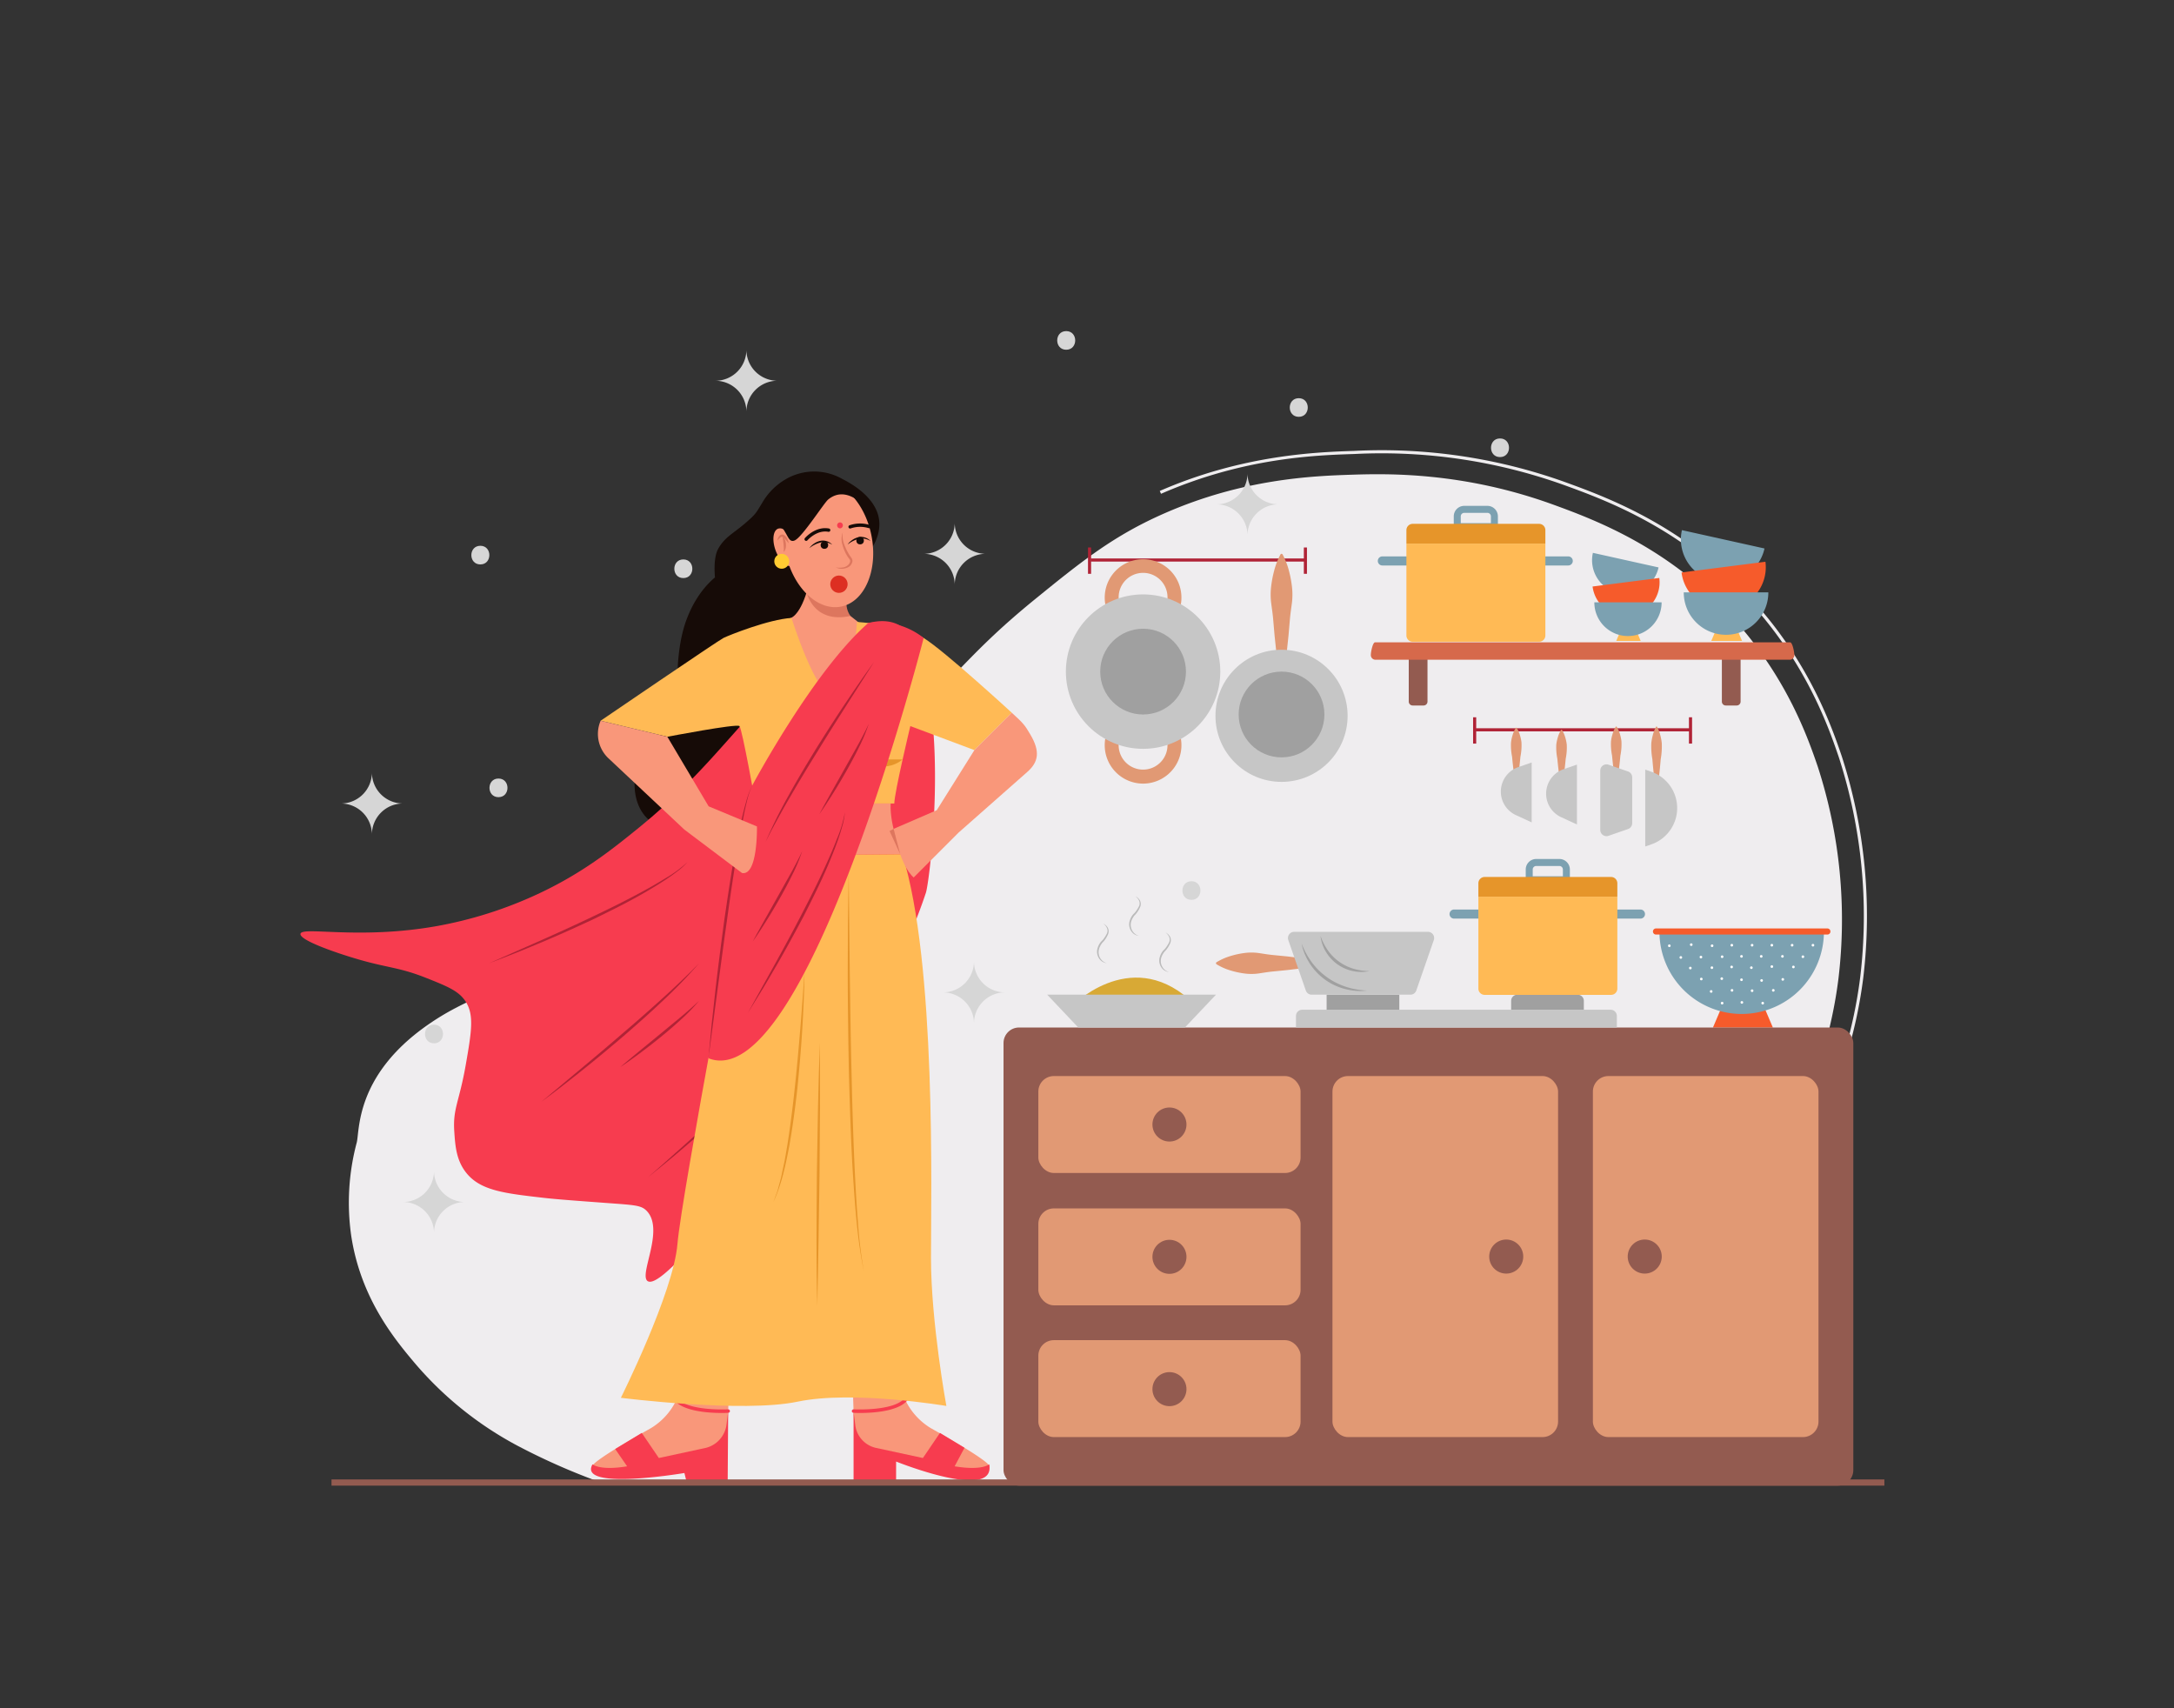 <svg id="Layer_1" data-name="Layer 1" xmlns="http://www.w3.org/2000/svg" viewBox="0 0 700 550"><rect x="0" y="0" width="700" height="550" fill="#333333" stroke="none"/><title>super women</title><path d="M434.696,477.326c16.25-5.08,30.83-10.27,48.37-20.12,18.09-10.16,98.45-58.51,108.9-142.19a159.615,159.615,0,0,0-6.66-68.16c-3.23-9.47-9.93-28.49-26.84-47.3-20.7-23.04-44.32-31.97-58.17-37.02-29.14-10.63-53.58-10.07-65.22-9.69-12.56.41-34.73,1.33-59.93,12.34-16.44,7.18-26.66,15.37-41.72,27.61-23.86,19.41-27,27.49-68.74,67.57-11.46,11-20.88,19.67-35.26,28.21-9.97,5.92-18.03,9.23-32.9,15.27-36.55,14.85-46.957,17.857-58.917,26.217-23.26,16.27-21.753,34.013-22.753,37.833a75.127,75.127,0,0,0-1.77,29.97c3.05,20.07,13.86,33.19,20.57,41.13a113.098,113.098,0,0,0,32.9,26.44,210.247,210.247,0,0,0,26.96,11.89Z" fill="#efedef"/><path d="M486.287,463.141l-.49-.872c23.9-13.427,102.697-63.765,113.178-147.737a166.239,166.239,0,0,0-6.914-70.771c-2.977-8.732-9.949-29.18-27.848-49.096-21.92-24.391-46.945-33.519-60.39-38.422a174.115,174.115,0,0,0-67.747-10.069c-12.425.404-35.551,1.157-62.243,12.812l-.4-.916c26.868-11.732,51.009-12.518,62.61-12.895a175.003,175.003,0,0,1,68.122,10.128c13.526,4.933,38.704,14.116,60.792,38.693,18.035,20.067,25.054,40.651,28.051,49.441a167.315,167.315,0,0,1,6.959,71.218C589.429,399.093,510.291,449.655,486.287,463.141Z" fill="#efedef"/><path d="M274.689,449.992l.531,15.397s42.358,11.889,43.197,6.844c0,0,3.255-.055-18.748-12.441a21.286,21.286,0,0,1-9.096-11.336Z" fill="#f9977a"/><path d="M274.839,454.319v22.579H288.527l.011-6.329s32.261,12.991,29.975.888c0,0-2.259,2.122-11.137.647l3.184-5.962-7.905-4.791-5.49,8.081-15.068-3.247a8.582,8.582,0,0,1-6.711-7.354Z" fill="#f73c4f"/><path d="M276.926,454.93c-1.192,0-1.986-.04-2.118-.047a.566.566,0,0,1-.532-.595.6.6,0,0,1,.594-.532c.14.009,13.894.711,16.765-4.084a.564.564,0,0,1,.968.578C290.101,454.43,281.09,454.93,276.926,454.93Z" fill="#f73c4f"/><path d="M234.612,449.992l-.531,15.397s-42.358,11.889-43.197,6.844c0,0-3.255-.055,18.748-12.441a21.286,21.286,0,0,0,9.096-11.336Z" fill="#f9977a"/><path d="M234.463,454.319l-.157,22.579H221.018l-.649-2.638s-34.548,5.861-29.582-2.804c0,0,2.259,2.122,11.137.647l-3.839-5.557,8.561-5.195,5.49,8.081,14.851-3.201a8.892,8.892,0,0,0,6.954-7.621Z" fill="#f73c4f"/><path d="M232.376,454.93c-4.164,0-13.175-.499-15.678-4.68a.564.564,0,0,1,.968-.578c2.872,4.796,16.625,4.092,16.765,4.084a.576.576,0,0,1,.594.532.565.565,0,0,1-.532.595C234.362,454.889,233.567,454.93,232.376,454.93Z" fill="#f73c4f"/><path d="M265.431,218.452c2.51-4.685,4.987-11.716,4.7-21.913a31.365,31.365,0,0,0-8.42-10.08c1.596.034,2.878.128,4.108.032,8.166-.64,18.243-10.027,17.26-18.916-.857-7.748-9.804-12.312-11.981-13.423a18.209,18.209,0,0,0-17.769-.048,20.756,20.756,0,0,0-7.912,7.799c-1.961,3.195-1.905,3.506-5.465,6.559-3.942,3.38-6.588,4.463-8.687,8.211-1.329,2.373-1.286,6.334-1.063,9.248-5.861,4.917-8.433,11.691-9.111,13.478-2.916,7.693-2.968,17.034-2.982,19.499-.031,5.505.639,9.184-1.769,13.268-2.138,3.628-4.415,3.692-7.086,6.605-4.974,5.425-6.643,15.63-2.872,22.096,6.185,10.602,26.452,10.21,34.069,2.073,5.13-5.481.656-10.348,5.585-21.16C251.371,230.079,259.246,229.999,265.431,218.452Z" fill="#160b07"/><path d="M96.751,300.673c-.372,2.154,12.825,6.626,20.219,8.665,8.296,2.289,12.055,2.279,20.116,5.47,7.117,2.817,10.719,4.296,12.895,7.734,2.712,4.284,1.845,9.654,0,20.219-2.105,12.053-4.197,14.113-3.714,21.457.298,4.532.604,9.177,3.714,13.204,4.555,5.9,12.276,6.781,25.171,8.253,4.012.458,9.623.871,20.219,1.651,9.033.665,11.049.73,12.792,2.476,6.045,6.055-2.681,20.819.413,22.695,3.196,1.938,15.347-12.11,26.821-25.996,14.464-17.504,21.696-26.256,27.234-34.249,13.409-19.351,26.734-38.582,35.487-64.784,1.236-3.699,7.618-54.932-3.507-80.258-3.936-8.959-11.96-7.365-15.034-6.626-14.157,3.403-21.674,11.208-44.179,36.542-8.658,9.747-17.068,19.129-30.123,29.71-8.453,6.851-17.869,14.382-32.186,21.045a132.448,132.448,0,0,1-32.598,10.316C115.453,302.616,97.185,298.159,96.751,300.673Z" fill="#f73c4f"/><path d="M208.576,379.074q4.117-3.533,8.144-7.167,4.061-3.593,8.063-7.252c5.338-4.875,10.641-9.786,15.829-14.818,5.225-4.993,10.306-10.131,15.329-15.327,2.471-2.635,4.982-5.236,7.37-7.948,2.472-2.64,4.791-5.411,7.161-8.146-2.26,2.822-4.475,5.688-6.845,8.423-2.327,2.774-4.787,5.428-7.204,8.124C251.491,340.263,246.394,345.407,241.208,350.456c-5.246,4.987-10.548,9.915-15.986,14.69q-4.085,3.573-8.229,7.078Q212.824,375.698,208.576,379.074Z" fill="#b02336"/><path d="M273.822,198.308l4.561,3.626,3.271,13.605c1.435,12.716-7.586,22.233-15.206,22.309-7.779.077-17.183-9.652-15.514-22.688q1.684-8.036,3.368-16.072s2.966-.353,5.481-8.592Z" fill="#f9977a"/><path d="M272.852,192.274s-6.05,4.42-12.996-1.146c0,0,2.303,9.736,13.966,7.18A6.935,6.935,0,0,1,272.852,192.274Z" fill="#dd765e"/><path d="M280.558,172.266c-2.272-11.164-10.298-18.955-17.928-17.402-5.888,1.198-9.815,7.614-10.258,15.612a2.176,2.176,0,0,0-1.829-.265c-1.657.616-2.006,3.791-.779,7.091,1.036,2.787,2.862,4.765,4.404,4.945,3.218,8.753,10.101,14.385,16.69,13.044C278.487,193.738,282.83,183.429,280.558,172.266Z" fill="#f9977a"/><path d="M271.37,171.364a7.456,7.456,0,0,0,.452,3.875,18.113,18.113,0,0,0,1.724,3.531l.581.82a1.673,1.673,0,0,1,.342,1.189,2.657,2.657,0,0,1-1.31,1.818,4.571,4.571,0,0,1-4.065.091,7.155,7.155,0,0,0,1.985.057,3.416,3.416,0,0,0,1.746-.635,2.202,2.202,0,0,0,.92-1.4.95.95,0,0,0-.235-.691c-.182-.253-.404-.53-.599-.816a13.408,13.408,0,0,1-1.645-3.772A6.192,6.192,0,0,1,271.37,171.364Z" fill="#dd765e"/><path d="M259.452,174.135a.539.539,0,0,1-.286-.873c.135-.159,3.355-3.878,7.724-3.11a.539.539,0,1,1-.186,1.061c-3.768-.662-6.687,2.713-6.717,2.747A.539.539,0,0,1,259.452,174.135Z" fill="#160b07"/><path d="M273.601,170.152a.539.539,0,0,1-.067-1.029,10.397,10.397,0,0,1,6.514-.103.539.539,0,0,1-.359,1.016,9.405,9.405,0,0,0-5.774.095A.539.539,0,0,1,273.601,170.152Z" fill="#160b07"/><path d="M260.59,176.491a6.005,6.005,0,0,1,1.507-1.46,5.643,5.643,0,0,1,1.949-.878,4.089,4.089,0,0,1,2.155.089,4.189,4.189,0,0,1,1.78,1.127,6.484,6.484,0,0,0-1.882-.725,4.734,4.734,0,0,0-1.938.036A9.775,9.775,0,0,0,260.59,176.491Z" fill="#160b07"/><circle cx="265.447" cy="175.505" r="1.208" fill="#160b07"/><circle cx="276.946" cy="174.068" r="1.208" fill="#160b07"/><path d="M272.921,175.307a6.002,6.002,0,0,1,1.507-1.46,5.637,5.637,0,0,1,1.949-.878,4.086,4.086,0,0,1,2.155.088,4.187,4.187,0,0,1,1.78,1.127,6.477,6.477,0,0,0-1.882-.725,4.739,4.739,0,0,0-1.938.036A9.775,9.775,0,0,0,272.921,175.307Z" fill="#160b07"/><path d="M250.348,174.071a2.494,2.494,0,0,1,.493-1.425,1.343,1.343,0,0,1,.738-.503,1.235,1.235,0,0,1,.938.157,2.751,2.751,0,0,1,1.008,1.206,4.467,4.467,0,0,1,.411,1.412c-.346-.361-.624-.741-.916-1.089a3.769,3.769,0,0,0-.883-.862.67.67,0,0,0-.867.095A6.419,6.419,0,0,0,250.348,174.071Z" fill="#dd765e"/><path d="M252.325,177.728a7.587,7.587,0,0,0,.056-1.319c-.016-.425-.046-.847-.098-1.27-.08-.851-.235-1.697-.265-2.641a4.551,4.551,0,0,1,.697,1.206,5.403,5.403,0,0,1,.332,1.355,4.385,4.385,0,0,1-.071,1.412A2.454,2.454,0,0,1,252.325,177.728Z" fill="#dd765e"/><circle cx="251.71" cy="180.714" r="2.399" fill="#ffcb33"/><path d="M266.656,160.834c-1.334,1.094-8.22,11.922-10.701,13.133a1.531,1.531,0,0,1-.907.184c-.971-.142-1.362-1.399-2.441-3.168-.815-1.337-1.17-1.567-1.646-2.316a10.807,10.807,0,0,1-.487-9.75,11.45,11.45,0,0,1,6.296-5.556c5.654-2.421,11.118-.306,12.504.23,8.326,3.222,11.88,11.465,11.586,11.708C280.513,165.585,273.495,155.225,266.656,160.834Z" fill="#160b07"/><circle cx="270.129" cy="188.096" r="2.793" fill="#dd2f22"/><path d="M254.86,198.958s7.737,24.93,13.755,25.79,7.307-24.5,7.307-24.5,14.614.86,21.492,5.158,28.369,24.071,28.369,24.071L313.747,241.511l-20.632-7.737s-5.158,21.492-5.158,24.93H243.254s-4.298-24.071-5.158-24.93-23.211,3.439-23.211,3.439l-21.492-5.158s37.825-25.79,39.544-26.65S247.553,199.387,254.86,198.958Z" fill="#ffba55"/><path d="M276.351,244.52s7.929,5.158,14.28,0" fill="#e6952a"/><path d="M257.485,247.224a16.57,16.57,0,0,1-8.018-2.345l.469-.721c.076.05,7.744,4.925,13.775.026l.541.668A10.474,10.474,0,0,1,257.485,247.224Z" fill="#fff"/><path d="M244.269,258.704s.275,11.605-4.023,16.763l50.29-.43s-4.092-8.597-3.765-16.334Z" fill="#f9977a"/><path d="M240.246,275.467s-20.819,109.383-22.118,125.064-18.217,49.517-18.217,49.517,39.176,4.952,56.932,1.238,47.878,1.381,47.878,1.381-4.952-26.965-4.952-47.597,1.754-95.01-9.233-130.032Z" fill="#ffba55"/><path d="M242.199,252.923s19.661-36.889,37.377-52.339A23.283,23.283,0,0,1,297.413,205.405s-37.814,147.722-69.309,135.318C228.104,340.723,236.622,262.76,242.199,252.923Z" fill="#f73c4f"/><path d="M228.104,340.723l1.06-11.087,1.219-11.07c.845-7.376,1.812-14.739,2.802-22.098,1.067-7.349,2.155-14.697,3.476-22.008.674-3.653,1.379-7.301,2.198-10.926.425-1.809.865-3.615,1.391-5.399a26.153,26.153,0,0,1,1.949-5.212A26.064,26.064,0,0,0,240.453,258.19c-.456,1.796-.826,3.614-1.182,5.433-.732,3.634-1.365,7.289-1.958,10.95q-1.776,10.984-3.277,22.014c-1.061,7.344-2.015,14.704-3,22.061Z" fill="#b02336"/><path d="M157.409,310.163l16.48-7.27c5.482-2.442,10.953-4.907,16.364-7.498,5.42-2.566,10.81-5.204,16.08-8.062,2.639-1.421,5.249-2.896,7.796-4.475a40.361,40.361,0,0,0,7.24-5.293,22.6,22.6,0,0,1-3.337,3.026l-1.815,1.343-1.86,1.278c-2.511,1.658-5.094,3.203-7.703,4.699-5.223,2.989-10.629,5.627-16.032,8.26-5.452,2.531-10.926,5.012-16.47,7.327-2.781,1.137-5.54,2.324-8.337,3.42Z" fill="#b02336"/><path d="M240.77,326.175l8.739-15.751c2.892-5.259,5.762-10.529,8.508-15.862,2.768-5.32,5.469-10.678,7.941-16.14,1.244-2.727,2.433-5.479,3.508-8.276a40.35,40.35,0,0,0,2.571-8.592,22.603,22.603,0,0,1-.83,4.428l-.635,2.167-.71,2.142c-.999,2.838-2.124,5.63-3.299,8.398-2.355,5.537-5.069,10.906-7.783,16.269-2.814,5.311-5.677,10.595-8.696,15.79-1.529,2.586-3.01,5.199-4.576,7.762Z" fill="#b02336"/><path d="M174.327,354.728l12.97-10.835c4.311-3.623,8.637-7.228,12.88-10.928q6.437-5.466,12.69-11.14c2.106-1.868,4.153-3.798,6.196-5.734l3.045-2.925,2.973-3.002a163.344,163.344,0,0,1-11.765,12.147c-4.086,3.888-8.326,7.607-12.579,11.306-4.296,3.65-8.618,7.269-13.023,10.786C183.31,347.919,178.871,351.393,174.327,354.728Z" fill="#b02336"/><path d="M281.428,213.151l-9.084,14.251c-3.013,4.758-6.045,9.503-8.97,14.313q-4.482,7.157-8.724,14.458c-1.442,2.417-2.809,4.877-4.17,7.34l-2.017,3.709-1.926,3.761a163.304,163.304,0,0,1,7.538-15.137c2.718-4.942,5.634-9.77,8.569-14.583,2.99-4.779,6.015-9.536,9.149-14.221C274.926,222.359,278.106,217.705,281.428,213.151Z" fill="#b02336"/><path d="M199.704,343.587c2.099-1.811,4.234-3.57,6.366-5.331l6.409-5.263,6.393-5.272c1.067-.878,2.109-1.782,3.148-2.692l1.551-1.375,1.51-1.424a55.272,55.272,0,0,1-5.772,5.987c-2.034,1.885-4.145,3.683-6.286,5.441-2.152,1.745-4.32,3.468-6.546,5.116C204.257,340.429,202.017,342.058,199.704,343.587Z" fill="#b02336"/><path d="M242.391,303.11c1.3-2.448,2.653-4.861,4.002-7.276l4.066-7.228,4.049-7.23c.676-1.205,1.32-2.425,1.959-3.65l.947-1.843.891-1.874a55.27,55.27,0,0,1-3.211,7.671c-1.213,2.494-2.529,4.935-3.888,7.348-1.374,2.406-2.77,4.798-4.248,7.14C245.49,298.517,243.993,300.847,242.391,303.11Z" fill="#b02336"/><path d="M263.831,262.115c1.3-2.448,2.653-4.861,4.002-7.275l4.066-7.228,4.049-7.23c.676-1.205,1.32-2.425,1.959-3.65l.947-1.843.891-1.874a55.264,55.264,0,0,1-3.211,7.671c-1.213,2.494-2.529,4.935-3.887,7.349-1.374,2.406-2.77,4.797-4.248,7.14C266.93,257.522,265.433,259.852,263.831,262.115Z" fill="#b02336"/><path d="M214.886,237.212,228.176,259.615l15.554,6.47s.332,16.019-4.826,14.988l-18.569-13.987L195.915,244.146a10.764,10.764,0,0,1-2.521-12.091h0Z" fill="#f9977a"/><path d="M313.747,241.511l-12.121,19.342-13.902,6.018s1.935,11.726,6.474,15.646l14.442-14.442,22.102-19.505c3.564-3.145,4.357-6.502.94-12.207-1.697-2.834-1.998-3.348-5.901-6.887Z" fill="#f9977a"/><polyline points="287.724 266.871 286.434 267.57 289.861 275.043" fill="#dd765e"/><path d="M273.266,281.12l.355,32.099c.156,10.698.288,21.396.569,32.091.235,10.695.557,21.388,1.058,32.072.275,5.34.54,10.683.996,16.01a147.258,147.258,0,0,0,1.91,15.92c-2.176-10.492-2.854-21.223-3.566-31.894-.638-10.688-.954-21.388-1.257-32.087-.209-10.701-.355-21.403-.369-32.106l.053-16.053Z" fill="#e6952a"/><path d="M259.038,313.14c-.084,6.237-.368,12.469-.746,18.695-.382,6.226-.934,12.441-1.549,18.651-.705,6.2-1.509,12.394-2.612,18.541-1.165,6.117-2.468,12.304-5.099,17.981l.793-2.2a18.931,18.931,0,0,0,.735-2.212c.381-1.51.86-2.99,1.159-4.519.317-1.524.671-3.038.964-4.565l.796-4.599q1.447-9.223,2.41-18.519c.685-6.191,1.224-12.398,1.746-18.607C258.15,325.577,258.6,319.361,259.038,313.14Z" fill="#e6952a"/><path d="M263.982,335.656c.08,7.068.071,14.134.051,21.2l-.154,21.196-.313,21.194-.196,10.597c-.077,3.532-.158,7.064-.184,10.597-.276-7.064-.259-14.134-.282-21.199-.007-7.067.069-14.132.116-21.198l.354-21.195C263.533,349.783,263.708,342.718,263.982,335.656Z" fill="#e6952a"/><path d="M270.47,170.123a.968.968,0,0,0,0-1.934.968.968,0,0,0,0,1.934Z" fill="#f73c4f"/><path d="M401.677,172.384a10.005,10.005,0,0,1,10-10.004,9.996,9.996,0,0,1-10-9.996,9.999,9.999,0,0,1-9.996,10,9.999,9.999,0,0,1,9.996,10Z" fill="#d6d6d6"/><path d="M119.748,268.704a10.005,10.005,0,0,1,10-10.004,9.996,9.996,0,0,1-10-9.996,9.999,9.999,0,0,1-9.996,10,9.999,9.999,0,0,1,9.996,10Z" fill="#d6d6d6"/><path d="M139.744,397.007a10.005,10.005,0,0,1,10-10.004,9.996,9.996,0,0,1-10-9.996,9.999,9.999,0,0,1-9.996,10,9.999,9.999,0,0,1,9.996,10Z" fill="#d6d6d6"/><path d="M307.409,188.311a10.005,10.005,0,0,1,10-10.004,9.996,9.996,0,0,1-10-9.996,9.999,9.999,0,0,1-9.996,10,9.999,9.999,0,0,1,9.996,10Z" fill="#d6d6d6"/><path d="M313.606,329.515a10.005,10.005,0,0,1,10-10.004,9.996,9.996,0,0,1-10-9.996,9.999,9.999,0,0,1-9.996,10,9.999,9.999,0,0,1,9.996,10Z" fill="#d6d6d6"/><path d="M240.33,132.593a10.005,10.005,0,0,1,10-10.004,9.996,9.996,0,0,1-10-9.996,9.999,9.999,0,0,1-9.996,10,9.999,9.999,0,0,1,9.996,10Z" fill="#d6d6d6"/><path d="M160.505,256.662c3.861,0,3.867-6,0-6-3.861,0-3.867,6,0,6Z" fill="#d6d6d6"/><path d="M220.025,186.119c3.861,0,3.867-6,0-6-3.861,0-3.867,6,0,6Z" fill="#d6d6d6"/><path d="M154.666,181.725c3.861,0,3.867-6,0-6-3.861,0-3.867,6,0,6Z" fill="#d6d6d6"/><path d="M343.306,112.605c3.861,0,3.867-6,0-6-3.861,0-3.867,6,0,6Z" fill="#d6d6d6"/><path d="M423.946,236.445c3.861,0,3.867-6,0-6-3.861,0-3.867,6,0,6Z" fill="#d6d6d6"/><path d="M482.986,147.165c3.861,0,3.867-6,0-6-3.861,0-3.867,6,0,6Z" fill="#d6d6d6"/><path d="M364.906,199.005c3.861,0,3.867-6,0-6-3.861,0-3.867,6,0,6Z" fill="#d6d6d6"/><path d="M418.186,134.205c3.861,0,3.867-6,0-6-3.861,0-3.867,6,0,6Z" fill="#d6d6d6"/><path d="M139.746,335.908c3.861,0,3.867-6,0-6-3.861,0-3.867,6,0,6Z" fill="#d6d6d6"/><path d="M383.626,289.725c3.861,0,3.867-6,0-6-3.861,0-3.867,6,0,6Z" fill="#d6d6d6"/><rect x="106.743" y="476.326" width="500" height="2" fill="#935b50"/><polygon points="570.843 330.843 551.543 330.843 553.994 325.084 568.391 325.084 570.843 330.843" fill="#f65b2b"/><rect x="323.121" y="330.82" width="273.622" height="147.506" rx="5" transform="translate(919.864 809.146) rotate(-180)" fill="#935b50"/><rect x="512.89" y="346.452" width="72.643" height="116.242" rx="5" transform="translate(1098.423 809.146) rotate(-180)" fill="#e19974"/><rect x="429.036" y="346.452" width="72.643" height="116.242" rx="5" transform="translate(930.716 809.146) rotate(-180)" fill="#e19974"/><rect x="334.331" y="431.484" width="84.436" height="31.21" rx="5" transform="translate(753.099 894.178) rotate(-180)" fill="#e19974"/><rect x="334.331" y="389.064" width="84.436" height="31.21" rx="5" transform="translate(753.099 809.338) rotate(-180)" fill="#e19974"/><rect x="334.331" y="346.452" width="84.436" height="31.21" rx="5" transform="translate(753.099 724.114) rotate(-180)" fill="#e19974"/><rect x="475.178" y="234.475" width="69.146" height="1" fill="#b02336"/><rect x="543.823" y="230.939" width="1" height="8.476" fill="#b02336"/><rect x="474.319" y="230.939" width="1" height="8.476" fill="#b02336"/><rect x="351.178" y="179.808" width="69.145" height="1" fill="#b02336"/><rect x="419.824" y="176.272" width="1" height="8.475" fill="#b02336"/><rect x="350.32" y="176.272" width="1" height="8.475" fill="#b02336"/><path d="M488.044,234.393a9.357,9.357,0,0,0-1.015,2.307,13.184,13.184,0,0,0-.499,2.307,18.342,18.342,0,0,0,.336,4.613q.21,2.307.505,4.613c.226,1.538.404,3.075.673,4.613a.171.171,0,0,0,.336,0c.269-1.538.446-3.075.673-4.613q.294-2.307.505-4.613a18.342,18.342,0,0,0,.336-4.613,13.184,13.184,0,0,0-.499-2.307,9.357,9.357,0,0,0-1.015-2.307.198.198,0,0,0-.273-.063A.203.203,0,0,0,488.044,234.393Z" fill="#e19974"/><path d="M533.218,234.014a11.259,11.259,0,0,0-1.015,2.6,16.505,16.505,0,0,0-.499,2.599,23.238,23.238,0,0,0,.336,5.199q.21,2.6.504,5.199c.227,1.733.404,3.466.673,5.199a.17.17,0,0,0,.336,0c.269-1.733.446-3.466.673-5.199q.294-2.599.504-5.199a23.239,23.239,0,0,0,.336-5.199,16.534,16.534,0,0,0-.499-2.599,11.271,11.271,0,0,0-1.015-2.6.192.192,0,0,0-.336,0Z" fill="#e19974"/><path d="M520.237,234.014a9.37,9.37,0,0,0-1.015,2.308,13.248,13.248,0,0,0-.499,2.308,18.367,18.367,0,0,0,.336,4.616q.21,2.308.504,4.616c.227,1.539.404,3.077.673,4.616a.171.171,0,0,0,.336,0c.269-1.539.446-3.077.673-4.616q.294-2.308.504-4.616a18.367,18.367,0,0,0,.336-4.616,13.25,13.25,0,0,0-.499-2.308,9.37,9.37,0,0,0-1.015-2.308.199.199,0,0,0-.273-.063A.203.203,0,0,0,520.237,234.014Z" fill="#e19974"/><path d="M391.716,310.466a19.015,19.015,0,0,0,4.542,2.008,27.625,27.625,0,0,0,4.542.97,16.806,16.806,0,0,0,4.542-.033c1.514-.224,3.028-.488,4.542-.629l4.542-.447,4.542-.546c3.028-.406,6.056-.801,9.085-1.324a.336.336,0,0,0,0-.662c-3.028-.523-6.056-.918-9.085-1.324l-4.542-.546-4.542-.447c-1.514-.141-3.028-.405-4.542-.629a16.816,16.816,0,0,0-4.542-.033,27.623,27.623,0,0,0-4.542.97,19.025,19.025,0,0,0-4.542,2.008.391.391,0,0,0-.124.538A.398.398,0,0,0,391.716,310.466Z" fill="#e19974"/><path d="M412.303,178.509a23.523,23.523,0,0,0-2.041,5.237,35.652,35.652,0,0,0-.986,5.237,21.975,21.975,0,0,0,.034,5.237c.228,1.746.496,3.491.639,5.237l.454,5.237.555,5.237c.412,3.491.814,6.982,1.345,10.473a.34.34,0,0,0,.673,0c.531-3.491.933-6.982,1.345-10.473l.555-5.237.454-5.237c.143-1.746.411-3.491.639-5.237a21.961,21.961,0,0,0,.034-5.237,35.652,35.652,0,0,0-.986-5.237,23.522,23.522,0,0,0-2.041-5.237.384.384,0,0,0-.673,0Z" fill="#e19974"/><path d="M356.236,195.979l4.295-1.291a7.961,7.961,0,0,1-.339-2.294,7.866,7.866,0,1,1,15.731,0,7.961,7.961,0,0,1-.339,2.294l4.295,1.291a12.35,12.35,0,1,0-23.644,0Z" fill="#e19974"/><path d="M368.062,252.298a12.36,12.36,0,0,0,11.858-15.797l-4.305,1.258a7.864,7.864,0,1,1-15.116-.009l-4.305-1.258a12.368,12.368,0,0,0,11.867,15.806Z" fill="#e19974"/><path d="M417.288,325.103H520.603a0,0,0,0,1,0,0v3.718a2,2,0,0,1-2,2H419.288a2,2,0,0,1-2-2v-3.718A0,0,0,0,1,417.288,325.103Z" transform="translate(937.891 655.923) rotate(-180)" fill="#c6c6c6"/><path d="M486.568,320.253H509.975a0,0,0,0,1,0,0v2.849a2,2,0,0,1-2,2H488.568a2,2,0,0,1-2-2v-2.849A0,0,0,0,1,486.568,320.253Z" transform="translate(996.543 645.356) rotate(-180)" fill="#a0a0a0"/><rect x="427.153" y="320.253" width="23.407" height="4.849" transform="translate(877.713 645.356) rotate(-180)" fill="#a0a0a0"/><circle cx="529.582" cy="404.573" r="5.481" fill="#935b50"/><circle cx="484.988" cy="404.573" r="5.481" fill="#935b50"/><circle cx="376.55" cy="362.057" r="5.481" fill="#935b50"/><circle cx="376.55" cy="404.657" r="5.481" fill="#935b50"/><circle cx="376.55" cy="447.256" r="5.481" fill="#935b50"/><circle cx="412.639" cy="230.466" r="21.274" fill="#c6c6c6"/><circle cx="368.06" cy="216.237" r="24.859" fill="#c6c6c6"/><circle cx="368.06" cy="216.237" r="13.805" fill="#a0a0a0"/><circle cx="412.639" cy="230.042" r="13.805" fill="#a0a0a0"/><path d="M493.176,245.498v19.281l-5.088-2.35a8.333,8.333,0,0,1,.774-15.442Z" fill="#c6c6c6"/><path d="M502.624,235.068a9.357,9.357,0,0,0-1.015,2.307,13.184,13.184,0,0,0-.499,2.307,18.342,18.342,0,0,0,.336,4.613q.21,2.307.505,4.613c.226,1.538.404,3.075.673,4.613a.171.171,0,0,0,.336,0c.269-1.538.446-3.075.673-4.613q.294-2.307.505-4.613a18.342,18.342,0,0,0,.336-4.613,13.184,13.184,0,0,0-.499-2.307,9.357,9.357,0,0,0-1.015-2.307.198.198,0,0,0-.273-.063A.203.203,0,0,0,502.624,235.068Z" fill="#e19974"/><path d="M507.756,246.173v19.281l-5.088-2.35a8.333,8.333,0,0,1,.774-15.442Z" fill="#c6c6c6"/><path d="M529.744,272.541l1.969-.684a12.373,12.373,0,0,0,8.315-11.688v0a12.373,12.373,0,0,0-8.315-11.688l-1.969-.684Z" fill="#c6c6c6"/><path d="M517.92,269.105l6.283-2.182a2,2,0,0,0,1.344-1.889V250.277a2,2,0,0,0-1.344-1.889l-6.283-2.182a2,2,0,0,0-2.656,1.889v19.121A2,2,0,0,0,517.92,269.105Z" fill="#c6c6c6"/><path d="M461.668,302.672l-5.638,16.238a2,2,0,0,1-1.889,1.344H422.344a2,2,0,0,1-1.889-1.344l-5.638-16.238a2,2,0,0,1,1.889-2.656h43.073A2,2,0,0,1,461.668,302.672Z" fill="#c6c6c6"/><path d="M419.082,303.739a25.269,25.269,0,0,0,3.299,6.086,22.091,22.091,0,0,0,4.863,4.785,19.364,19.364,0,0,0,2.919,1.772,22.295,22.295,0,0,0,3.165,1.315,21.654,21.654,0,0,0,3.348.838,24.979,24.979,0,0,0,3.466.392,18.467,18.467,0,0,1-3.526.094,21.617,21.617,0,0,1-3.503-.586,19.187,19.187,0,0,1-11.36-8.174,21.445,21.445,0,0,1-1.657-3.143A18.309,18.309,0,0,1,419.082,303.739Z" fill="#a0a0a0"/><path d="M425.189,301.322a18.374,18.374,0,0,0,2.375,4.679,15.133,15.133,0,0,0,3.623,3.638,15.297,15.297,0,0,0,4.611,2.258,18.596,18.596,0,0,0,5.193.765,13.272,13.272,0,0,1-14.079-6.238A12.663,12.663,0,0,1,425.189,301.322Z" fill="#a0a0a0"/><path d="M344.743,324.274s18.72-19.62,38.16-2.52Z" fill="#d8a935"/><polygon points="381.533 330.82 347.183 330.82 337.183 320.253 391.533 320.253 381.533 330.82" fill="#c6c6c6"/><path d="M375.262,300.217a3.416,3.416,0,0,1,1.456,1.342,2.469,2.469,0,0,1,.109,2.037,8.603,8.603,0,0,1-.974,1.758,6.024,6.024,0,0,1-.642.793,3.882,3.882,0,0,0-.582.714,5.623,5.623,0,0,0-.774,1.686,3.829,3.829,0,0,0,.024,1.818,3.646,3.646,0,0,0,2.507,2.61,3.524,3.524,0,0,1-1.81-.792,3.787,3.787,0,0,1-1.115-1.696,3.842,3.842,0,0,1-.109-2.053,6.092,6.092,0,0,1,.802-1.879,4.446,4.446,0,0,1,.671-.785,5.471,5.471,0,0,0,.608-.711,11.534,11.534,0,0,0,.991-1.621,2.124,2.124,0,0,0,.046-1.76A3.594,3.594,0,0,0,375.262,300.217Z" fill="#bababa"/><path d="M365.578,288.564a3.416,3.416,0,0,1,1.456,1.342,2.469,2.469,0,0,1,.109,2.037,8.601,8.601,0,0,1-.973,1.758,6.023,6.023,0,0,1-.642.793,3.882,3.882,0,0,0-.582.714,5.626,5.626,0,0,0-.774,1.686,3.829,3.829,0,0,0,.024,1.818,3.646,3.646,0,0,0,2.507,2.61,3.525,3.525,0,0,1-1.81-.792,3.787,3.787,0,0,1-1.115-1.696,3.842,3.842,0,0,1-.109-2.053,6.094,6.094,0,0,1,.802-1.879,4.446,4.446,0,0,1,.671-.784,5.464,5.464,0,0,0,.608-.711,11.533,11.533,0,0,0,.991-1.621,2.124,2.124,0,0,0,.046-1.76A3.593,3.593,0,0,0,365.578,288.564Z" fill="#bababa"/><path d="M355.233,297.361a3.415,3.415,0,0,1,1.456,1.342,2.469,2.469,0,0,1,.109,2.037,8.604,8.604,0,0,1-.973,1.758,6.023,6.023,0,0,1-.642.793,3.881,3.881,0,0,0-.582.714,5.625,5.625,0,0,0-.774,1.686,3.829,3.829,0,0,0,.024,1.818,3.646,3.646,0,0,0,2.507,2.61,3.524,3.524,0,0,1-1.81-.792,3.787,3.787,0,0,1-1.115-1.696,3.842,3.842,0,0,1-.109-2.053,6.093,6.093,0,0,1,.802-1.879,4.45,4.45,0,0,1,.671-.784,5.464,5.464,0,0,0,.608-.711,11.533,11.533,0,0,0,.991-1.621,2.124,2.124,0,0,0,.046-1.76A3.593,3.593,0,0,0,355.233,297.361Z" fill="#bababa"/><path d="M534.323,299.913h52.955a0,0,0,0,1,0,0v.069a26.478,26.478,0,0,1-26.478,26.478h-0a26.478,26.478,0,0,1-26.478-26.478v-.069A0,0,0,0,1,534.323,299.913Z" fill="#7ca1b1"/><path d="M511.456,180.213h21.66a0,0,0,0,1,0,0v.028a10.83,10.83,0,0,1-10.83,10.83h0a10.83,10.83,0,0,1-10.83-10.83v-.028a0,0,0,0,1,0,0Z" transform="translate(52.663 -108.806) rotate(12.52)" fill="#7ca1b1"/><path d="M513.39,187.418h21.66a0,0,0,0,1,0,0v.028a10.83,10.83,0,0,1-10.83,10.83h0a10.83,10.83,0,0,1-10.83-10.83v-.028A0,0,0,0,1,513.39,187.418Z" transform="translate(-20.237 68.095) rotate(-7.292)" fill="#f65b2b"/><polygon points="528.294 206.368 520.4 206.368 521.403 204.012 527.291 204.012 528.294 206.368" fill="#ffba55"/><path d="M513.357,193.93h21.66a0,0,0,0,1,0,0v.028a10.83,10.83,0,0,1-10.83,10.83h0A10.83,10.83,0,0,1,513.357,193.958V193.93A0,0,0,0,1,513.357,193.93Z" fill="#7ca1b1"/><path d="M539.753,173.476h27.239a0,0,0,0,1,0,0v.035a13.619,13.619,0,0,1-13.619,13.619h0a13.619,13.619,0,0,1-13.619-13.619V173.476a0,0,0,0,1,0,0Z" transform="translate(52.245 -115.672) rotate(12.52)" fill="#7ca1b1"/><path d="M542.186,182.537h27.239a0,0,0,0,1,0,0v.035a13.619,13.619,0,0,1-13.619,13.619h0a13.619,13.619,0,0,1-13.619-13.619v-.035A0,0,0,0,1,542.186,182.537Z" transform="translate(-19.54 72.076) rotate(-7.292)" fill="#f65b2b"/><polygon points="560.928 206.368 551 206.368 552.262 203.406 559.667 203.406 560.928 206.368" fill="#ffba55"/><path d="M542.143,190.726h27.239a0,0,0,0,1,0,0v.035a13.619,13.619,0,0,1-13.619,13.619h0a13.619,13.619,0,0,1-13.619-13.619v-.035A0,0,0,0,1,542.143,190.726Z" fill="#7ca1b1"/><path d="M588.426,300.893H533.176a.981.981,0,0,1,0-1.961h55.25a.981.981,0,0,1,0,1.961Z" fill="#f65b2b"/><path d="M537.501,304.925a.423.423,0,0,0,0-.846.423.423,0,0,0,0,.846Z" fill="#fff"/><path d="M544.561,304.572a.423.423,0,0,0,0-.846.423.423,0,0,0,0,.846Z" fill="#fff"/><path d="M551.269,304.925a.423.423,0,0,0,0-.846.423.423,0,0,0,0,.846Z" fill="#fff"/><path d="M557.624,304.749a.423.423,0,0,0,0-.846.423.423,0,0,0,0,.846Z" fill="#fff"/><path d="M564.155,304.749a.423.423,0,0,0,0-.846.423.423,0,0,0,0,.846Z" fill="#fff"/><path d="M570.51,304.749a.423.423,0,0,0,0-.846.423.423,0,0,0,0,.846Z" fill="#fff"/><path d="M577.041,304.749a.423.423,0,0,0,0-.846.423.423,0,0,0,0,.846Z" fill="#fff"/><path d="M583.748,304.749a.423.423,0,0,0,0-.846.423.423,0,0,0,0,.846Z" fill="#fff"/><path d="M541.208,308.691a.423.423,0,0,0,0-.846.423.423,0,0,0,0,.846Z" fill="#fff"/><path d="M547.68,308.573a.423.423,0,0,0,0-.846.423.423,0,0,0,0,.846Z" fill="#fff"/><path d="M554.505,308.456a.423.423,0,0,0,0-.846.423.423,0,0,0,0,.846Z" fill="#fff"/><path d="M560.742,308.338a.423.423,0,0,0,0-.846.423.423,0,0,0,0,.846Z" fill="#fff"/><path d="M567.097,308.338a.423.423,0,0,0,0-.846.423.423,0,0,0,0,.846Z" fill="#fff"/><path d="M573.922,308.338a.423.423,0,0,0,0-.846.423.423,0,0,0,0,.846Z" fill="#fff"/><path d="M580.512,308.456a.423.423,0,0,0,0-.846.423.423,0,0,0,0,.846Z" fill="#fff"/><path d="M544.267,312.104a.423.423,0,0,0,0-.846.423.423,0,0,0,0,.846Z" fill="#fff"/><path d="M551.21,311.986a.423.423,0,0,0,0-.846.423.423,0,0,0,0,.846Z" fill="#fff"/><path d="M547.798,315.634a.423.423,0,0,0,0-.846.423.423,0,0,0,0,.846Z" fill="#fff"/><path d="M550.975,319.635a.423.423,0,0,0,0-.846.423.423,0,0,0,0,.846Z" fill="#fff"/><path d="M554.505,323.401a.423.423,0,0,0,0-.846.423.423,0,0,0,0,.846Z" fill="#fff"/><path d="M557.683,319.282a.423.423,0,0,0,0-.846.423.423,0,0,0,0,.846Z" fill="#fff"/><path d="M560.86,323.165a.423.423,0,0,0,0-.846.423.423,0,0,0,0,.846Z" fill="#fff"/><path d="M564.155,319.4a.423.423,0,0,0,0-.846.423.423,0,0,0,0,.846Z" fill="#fff"/><path d="M567.568,323.401a.423.423,0,0,0,0-.846.423.423,0,0,0,0,.846Z" fill="#fff"/><path d="M570.98,319.282a.423.423,0,0,0,0-.846.423.423,0,0,0,0,.846Z" fill="#fff"/><path d="M574.04,315.752a.423.423,0,0,0,0-.846.423.423,0,0,0,0,.846Z" fill="#fff"/><path d="M577.453,311.751a.423.423,0,0,0,0-.846.423.423,0,0,0,0,.846Z" fill="#fff"/><path d="M570.51,311.633a.423.423,0,0,0,0-.846.423.423,0,0,0,0,.846Z" fill="#fff"/><path d="M567.215,316.105a.423.423,0,0,0,0-.846.423.423,0,0,0,0,.846Z" fill="#fff"/><path d="M563.92,311.986a.423.423,0,0,0,0-.846.423.423,0,0,0,0,.846Z" fill="#fff"/><path d="M560.742,315.869a.423.423,0,0,0,0-.846.423.423,0,0,0,0,.846Z" fill="#fff"/><path d="M557.565,311.751a.423.423,0,0,0,0-.846.423.423,0,0,0,0,.846Z" fill="#fff"/><path d="M554.388,315.516a.423.423,0,0,0,0-.846.423.423,0,0,0,0,.846Z" fill="#fff"/><path d="M504.353,284.38H492.392a1.126,1.126,0,0,1-1.126-1.126v-3.313a3.381,3.381,0,0,1,3.377-3.377h7.457a3.381,3.381,0,0,1,3.377,3.377v3.313A1.126,1.126,0,0,1,504.353,284.38Zm-10.835-2.252h9.709v-2.187a1.127,1.127,0,0,0-1.126-1.126H494.644a1.127,1.127,0,0,0-1.126,1.126Z" fill="#7ca1b1"/><path d="M528.167,295.762H468.237a1.464,1.464,0,1,1,0-2.927h59.93a1.464,1.464,0,1,1,0,2.927Z" fill="#7ca1b1"/><path d="M518.737,320.318H478.045a2.026,2.026,0,0,1-2.026-2.026V288.705h44.745v29.587A2.026,2.026,0,0,1,518.737,320.318Z" fill="#ffba55"/><path d="M478.045,282.354h40.692a2.026,2.026,0,0,1,2.026,2.026V288.705a0,0,0,0,1,0,0H476.019a0,0,0,0,1,0,0v-4.324A2.026,2.026,0,0,1,478.045,282.354Z" fill="#e6952a"/><path d="M481.18,170.686H469.219a1.126,1.126,0,0,1-1.126-1.126v-3.313a3.381,3.381,0,0,1,3.377-3.377h7.457a3.381,3.381,0,0,1,3.377,3.377v3.313A1.126,1.126,0,0,1,481.18,170.686ZM470.345,168.434h9.709v-2.187a1.127,1.127,0,0,0-1.126-1.126h-7.457a1.127,1.127,0,0,0-1.126,1.126Z" fill="#7ca1b1"/><path d="M504.993,182.067h-59.93a1.464,1.464,0,0,1,0-2.927h59.93a1.464,1.464,0,0,1,0,2.927Z" fill="#7ca1b1"/><path d="M495.563,206.624H454.872a2.026,2.026,0,0,1-2.026-2.026v-29.587h44.745v29.587A2.026,2.026,0,0,1,495.563,206.624Z" fill="#ffba55"/><path d="M454.872,168.66h40.692a2.026,2.026,0,0,1,2.026,2.026v4.324a0,0,0,0,1,0,0H452.845a0,0,0,0,1,0,0V170.686A2.026,2.026,0,0,1,454.872,168.66Z" fill="#e6952a"/><path d="M453.6,210.806h6.035a0,0,0,0,1,0,0v15.082a1.259,1.259,0,0,1-1.259,1.259H454.859a1.259,1.259,0,0,1-1.259-1.259V210.806A0,0,0,0,1,453.6,210.806Z" fill="#935b50"/><path d="M554.418,210.806h6.035a0,0,0,0,1,0,0v15.082a1.259,1.259,0,0,1-1.259,1.259h-3.517a1.259,1.259,0,0,1-1.259-1.259V210.806A0,0,0,0,1,554.418,210.806Z" fill="#935b50"/><path d="M576.395,212.408H442.747a1.494,1.494,0,0,1-1.353-1.602c0-.885.606-3.995,1.353-3.995h133.649c.747,0,1.353,3.11,1.353,3.995A1.494,1.494,0,0,1,576.395,212.408Z" fill="#d6694b"/></svg>